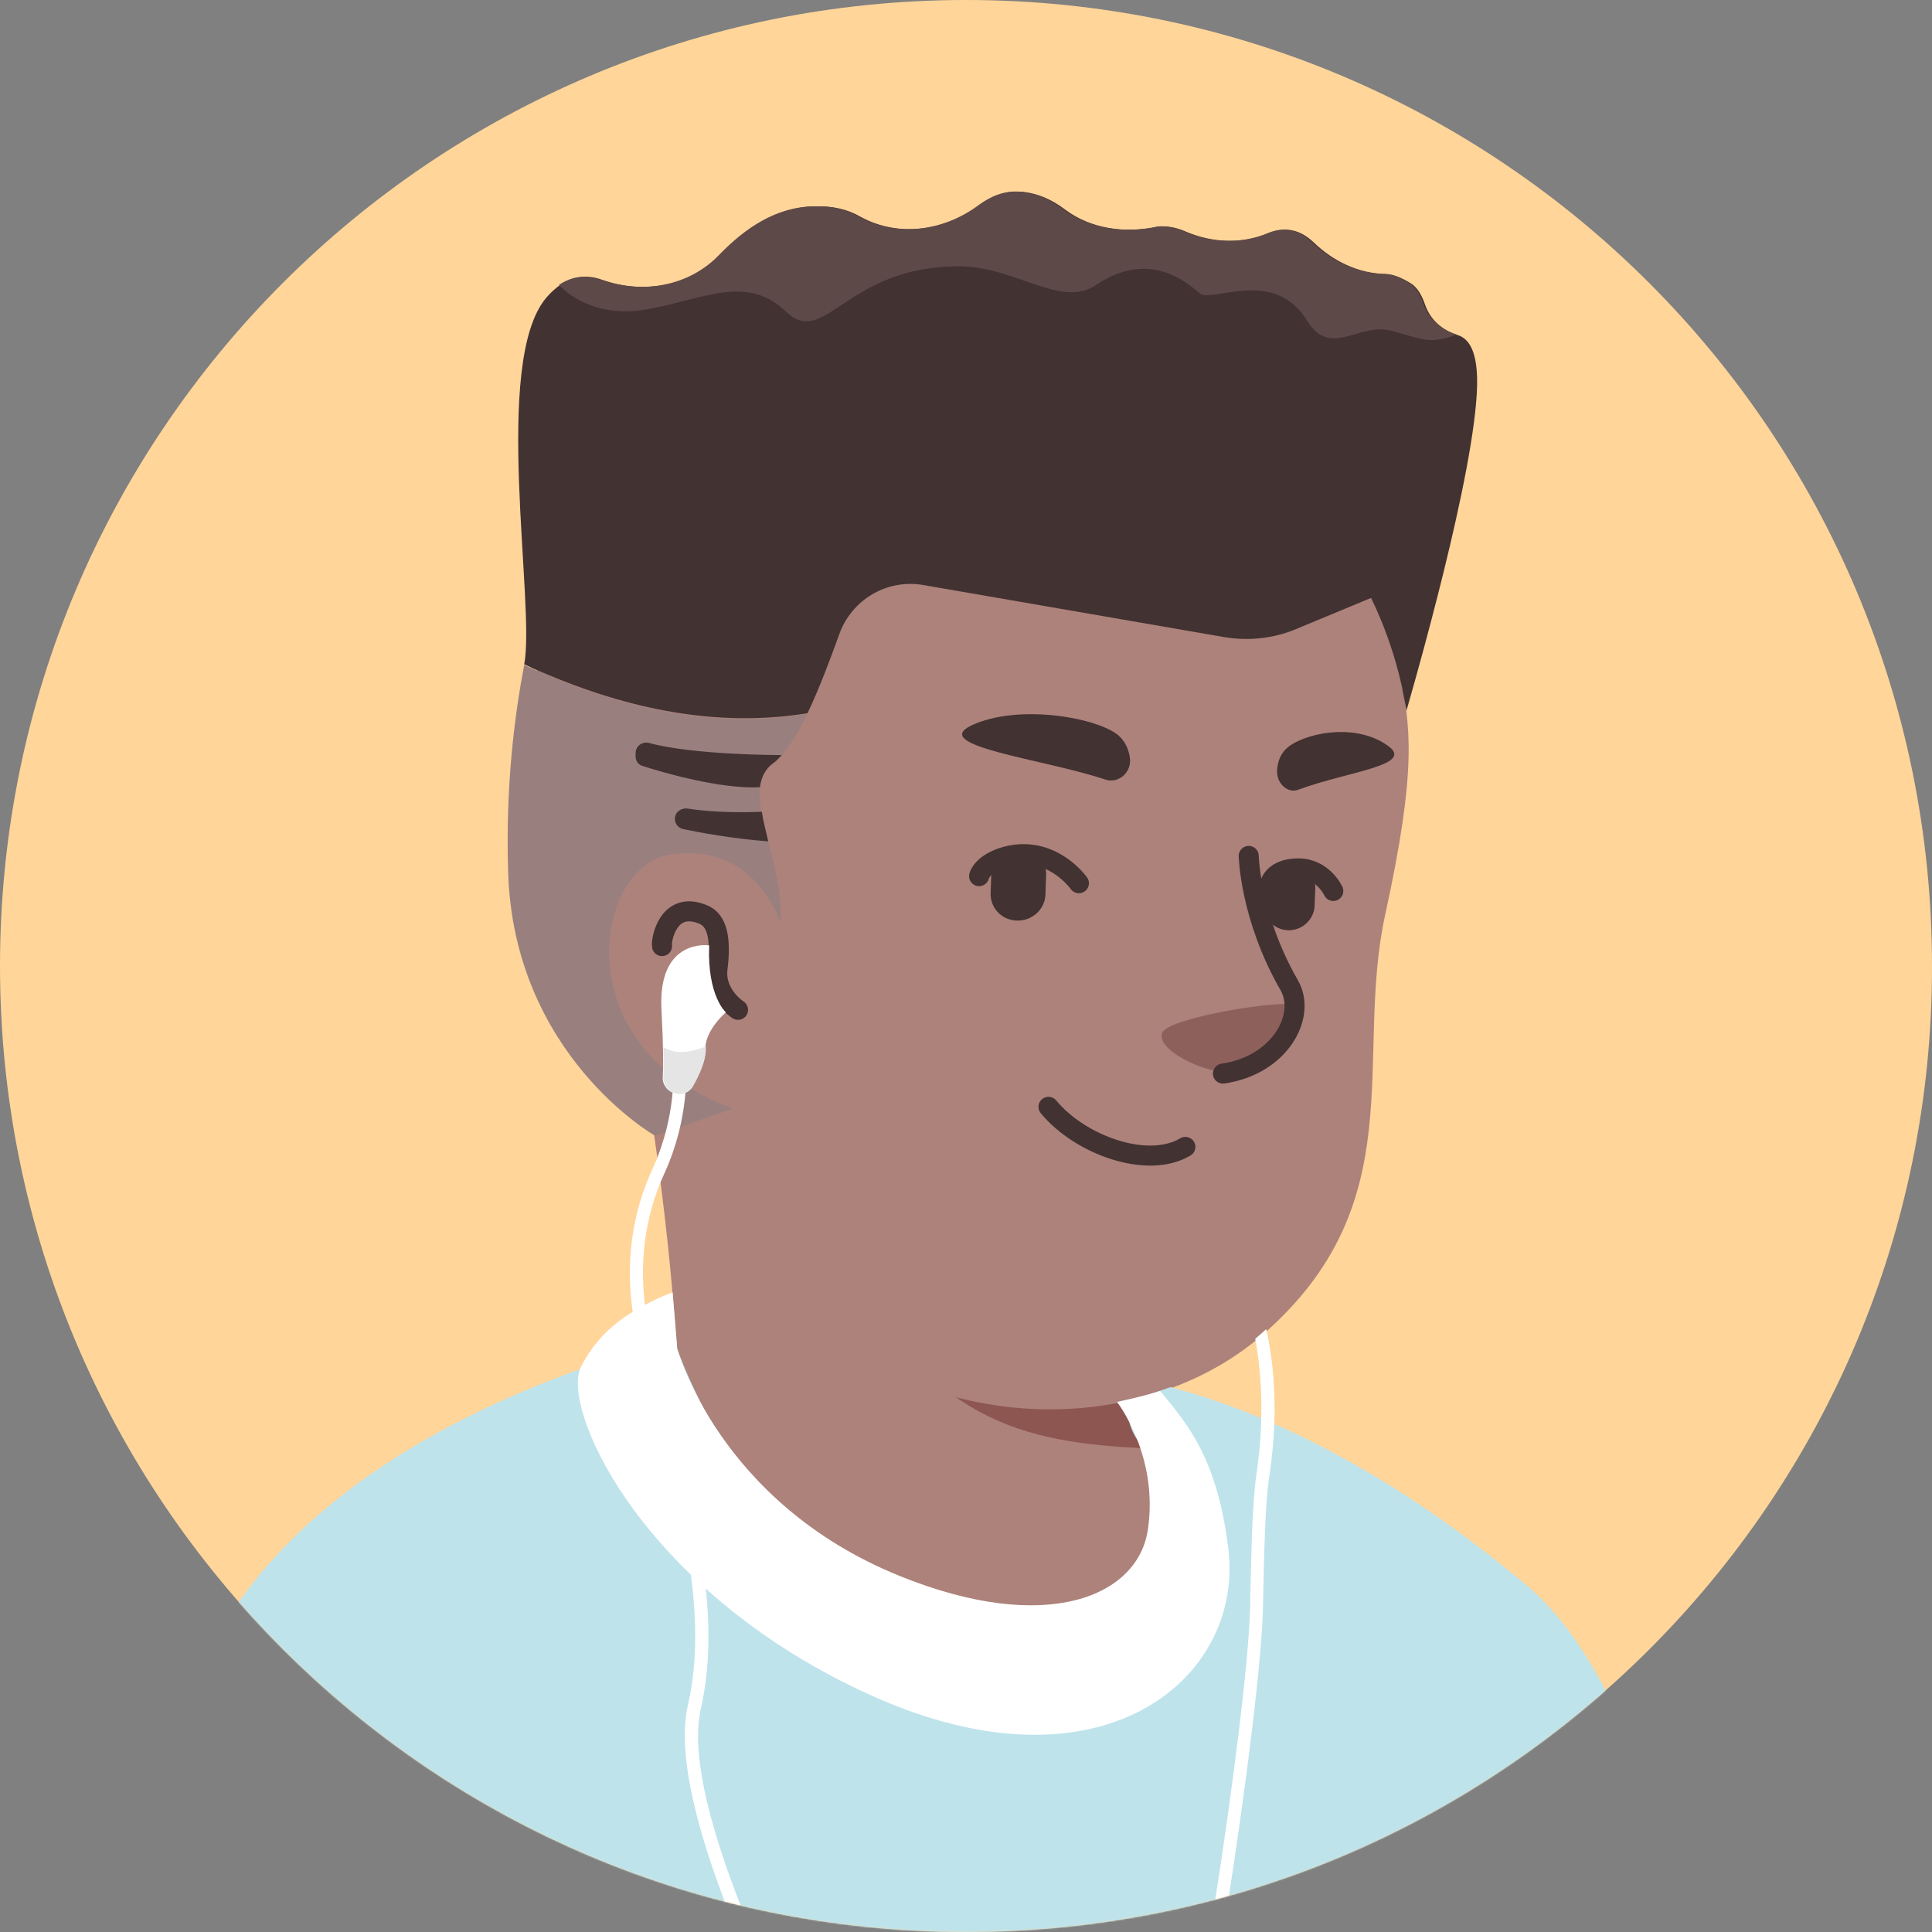 <svg width="1300" height="1300" viewBox="0 0 1300 1300" fill="none" xmlns="http://www.w3.org/2000/svg">
<rect x="0" y="0" width="1300" height="1300" fill="#808080" stroke="none"/>
<path d="M650 1300C290.71 1300 0 1008.86 0 650C0 290.71 291.141 0 650 0C1009.29 0 1300 291.141 1300 650C1300.43 1009.29 1009.29 1300 650 1300Z" fill="#FFD599"/>
<mask id="mask0_426_4308" style="mask-type:alpha" maskUnits="userSpaceOnUse" x="0" y="0" width="1300" height="1300">
<path d="M650 1300C290.71 1300 0 1008.86 0 650C0 290.71 291.141 0 650 0C1009.29 0 1300 291.141 1300 650C1300.43 1009.29 1009.29 1300 650 1300Z" fill="#F7C0B5"/>
</mask>
<g mask="url(#mask0_426_4308)">
<path d="M1014.87 1197.33C1011.84 1199.5 1008.37 1201.66 1005.34 1203.83C1001.87 1206 998.836 1208.16 995.37 1209.9C992.336 1211.63 989.736 1213.36 986.703 1215.1C986.27 1215.53 985.836 1215.53 985.403 1215.96C975.436 1222.03 965.036 1227.66 954.636 1232.86C951.603 1234.6 948.136 1236.33 945.103 1237.63C945.103 1237.63 944.67 1238.06 944.236 1238.06C940.77 1239.8 937.303 1241.53 933.836 1243.26C926.903 1246.73 919.536 1249.76 912.603 1252.8C909.136 1254.53 905.236 1255.83 901.77 1257.13C898.303 1258.43 894.403 1260.16 890.936 1261.46C887.47 1262.76 883.57 1264.5 880.103 1265.8C880.103 1265.8 880.103 1265.8 879.67 1265.8C876.203 1267.1 872.303 1268.4 868.836 1269.7C861.036 1272.3 852.803 1274.9 845.003 1277.5C842.403 1278.36 839.37 1279.23 836.77 1280.1C828.536 1282.7 820.303 1284.86 812.07 1286.6C809.036 1287.46 806.003 1287.9 802.536 1288.76C794.736 1290.5 786.503 1292.23 778.703 1293.96C776.97 1294.4 775.67 1294.4 773.936 1294.83C771.336 1295.26 768.303 1295.7 765.703 1296.13C761.803 1296.56 758.336 1297.43 754.436 1297.86C752.703 1298.3 750.97 1298.3 749.236 1298.73C747.07 1299.16 744.47 1299.6 741.87 1299.6C734.936 1300.46 727.57 1301.33 720.636 1302.2C718.47 1302.63 715.87 1302.63 713.703 1303.06H713.27C710.236 1303.5 707.203 1303.5 704.17 1303.93C701.136 1304.36 698.103 1304.36 695.07 1304.36C693.336 1304.36 691.17 1304.8 689.436 1304.8C685.97 1304.8 682.936 1305.23 679.903 1305.23C675.57 1305.23 671.67 1305.66 667.336 1305.66C663.003 1305.66 659.103 1305.66 654.77 1305.66C651.736 1305.66 648.703 1305.66 645.67 1305.66C463.237 1303.06 298.57 1225.5 181.57 1102.43C181.57 1102.43 181.57 1102 181.137 1102C194.57 1075.56 244.403 1027.9 296.403 988.465C362.27 938.631 455.437 907.865 455.437 907.865C455.437 907.865 516.537 897.898 743.17 945.131C916.07 981.531 989.736 1129.3 1014.87 1197.33Z" fill="#AD827B"/>
<path d="M791.273 1065.16C782.173 1109.8 723.24 1136.23 624.007 1096.36C502.24 1046.96 455.44 907.864 455.44 907.864C448.94 808.198 433.773 722.831 433.773 722.831C574.607 710.698 741.007 875.364 741.007 875.364L760.073 956.831C761.807 963.764 765.273 969.831 770.473 974.164C779.573 989.764 797.34 1036.56 791.273 1065.16Z" fill="#AD827B"/>
<path d="M770.468 974.598C687.701 970.264 626.601 958.131 561.168 840.698C616.635 889.665 682.068 908.298 750.968 916.964L760.068 956.831C761.801 964.198 765.268 970.264 770.468 974.598Z" fill="#8E5650"/>
<path d="M941.63 452.432C949.43 488.832 953.33 518.298 932.096 615.365C910.863 712.431 951.596 809.498 849.33 898.331C780.43 958.131 659.963 969.398 563.763 903.965C531.263 881.865 501.363 851.098 477.096 810.798C458.03 779.165 435.93 749.265 411.23 721.965C376.996 684.698 335.83 609.731 356.196 477.132C389.13 261.332 602.763 236.632 728.863 260.465C854.963 284.298 920.396 356.232 941.63 452.432Z" fill="#AD827B"/>
<path d="M526.939 621.865C526.939 621.865 513.506 556.865 450.239 564.665C395.64 571.598 376.573 702.465 500.506 738.865" fill="#AD827B"/>
<path d="M496.603 679.498C496.603 679.498 481.003 669.532 482.736 652.198C485.336 631.832 482.736 619.265 473.203 615.365C449.37 605.398 444.603 633.132 445.47 636.598" stroke="#423232" stroke-width="13.479" stroke-miterlimit="10" stroke-linecap="round" stroke-linejoin="round"/>
<path d="M827.239 721.531C827.239 721.531 843.705 722.398 859.305 703.765C867.972 693.365 875.339 680.365 870.572 676.465C865.806 672.131 787.372 684.265 782.172 694.665C776.972 705.065 807.306 721.531 827.239 721.531Z" fill="#8E605C"/>
<path d="M840.232 575.932C840.232 575.932 841.098 617.098 867.532 663.032C879.232 683.398 861.465 716.765 822.898 722.398" stroke="#423232" stroke-width="13.479" stroke-miterlimit="10" stroke-linecap="round" stroke-linejoin="round"/>
<path d="M1158.92 1465.49H63.453C63.453 1465.49 69.953 1264.42 135.82 1120.99C185.653 1012.65 303.086 952.42 390.62 921.22C415.32 912.554 437.853 906.054 455.186 901.287C455.186 903.454 455.62 905.187 455.62 907.354C455.62 907.354 502.42 1046.45 624.186 1095.85C723.419 1136.15 782.353 1109.29 791.453 1064.65C797.086 1036.05 779.32 989.254 770.22 974.087C765.02 969.754 761.553 963.254 759.819 956.754L756.353 942.454C764.586 940.72 772.386 938.554 780.186 935.954C782.786 935.087 784.953 934.22 787.553 933.354C843.453 948.087 927.519 983.187 1026.75 1066.39C1138.99 1159.99 1158.92 1465.49 1158.92 1465.49Z" fill="#BEE3EB"/>
<path d="M586.497 1140.92C436.997 1073.75 378.931 953.72 390.197 921.22C390.197 921.22 390.197 920.787 390.631 920.354C398.431 904.32 410.997 891.32 426.597 882.22C435.264 877.02 444.797 872.254 452.597 869.654C453.031 875.72 454.764 894.787 455.197 901.287C455.197 903.454 455.631 905.187 455.631 907.354C455.631 907.354 483.364 1010.92 605.131 1060.32C704.364 1100.62 765.897 1074.19 772.397 1029.12C779.764 979.287 751.597 943.32 751.597 943.32C759.831 941.587 772.831 938.554 780.631 935.954C799.697 958.92 819.197 981.887 826.564 1042.55C836.964 1129.65 741.197 1210.69 586.497 1140.92Z" fill="white"/>
<path d="M277.957 1465.49L258.457 1304.72" stroke="#544D4D" stroke-width="13.479" stroke-miterlimit="10" stroke-linecap="round" stroke-linejoin="round"/>
<path d="M1034.56 1250.12C1034.56 1250.12 1021.56 1281.75 1025.46 1313.39C1029.36 1345.02 1040.63 1391.39 1024.59 1465.49" stroke="#544D4D" stroke-width="13.479" stroke-miterlimit="10" stroke-linecap="round" stroke-linejoin="round"/>
<path d="M683.946 619.439C673.546 619.006 665.746 610.339 666.613 599.939L667.046 587.806C667.479 577.406 676.146 569.606 686.546 570.472C696.946 570.906 704.746 579.572 703.879 589.972L703.446 602.106C703.013 612.072 694.346 619.872 683.946 619.439Z" fill="#423232"/>
<path d="M866.379 625.939C856.846 625.506 849.479 617.272 849.913 607.739L850.346 596.472C850.779 586.939 859.013 579.572 868.546 580.006C878.079 580.439 885.446 588.672 885.013 598.206L884.579 609.472C884.146 619.006 875.913 626.372 866.379 625.939Z" fill="#423232"/>
<path d="M725.975 594.306C725.975 594.306 714.709 578.272 695.209 575.239C679.175 572.639 661.409 580.439 658.809 589.539" stroke="#423232" stroke-width="13.479" stroke-miterlimit="10" stroke-linecap="round" stroke-linejoin="round"/>
<path d="M853.809 598.206C853.809 598.206 853.809 584.339 873.742 584.339C890.209 584.339 897.142 599.506 897.142 599.506" stroke="#423232" stroke-width="13.479" stroke-miterlimit="10" stroke-linecap="round" stroke-linejoin="round"/>
<path d="M743.742 524.539C752.842 527.572 761.942 519.339 760.208 509.372C759.342 504.172 757.175 498.972 752.842 495.072C739.842 483.372 686.108 472.972 653.608 488.139C625.008 502.005 702.142 510.672 743.742 524.539Z" fill="#423232"/>
<path d="M873.31 531.472C865.944 534.072 858.144 526.272 859.444 517.172C859.877 512.406 861.61 507.639 865.077 504.172C875.477 493.772 911.01 485.539 933.544 501.572C953.044 515.006 907.11 518.906 873.31 531.472Z" fill="#423232"/>
<path d="M797.608 771.721C771.998 786.996 726.62 770.373 705.504 744.763" stroke="#423232" stroke-width="13.479" stroke-miterlimit="10" stroke-linecap="round" stroke-linejoin="round"/>
<path d="M946.386 478.166C945.519 472.966 944.219 467.766 943.352 462.133C938.586 440.9 931.652 420.966 922.552 402.333L871.419 423.566C856.686 429.633 840.219 431.366 824.186 428.766L621.386 393.666C596.686 389.333 572.852 403.633 564.619 427.033C558.552 443.933 551.186 463.433 543.386 479.9C481.852 489.866 422.052 476.866 365.286 452.6C360.952 450.866 357.052 449.133 352.719 446.966C360.519 407.533 330.619 242.866 367.886 199.966C380.452 185.666 393.019 183.933 405.152 188.266C433.319 198.233 464.952 192.6 485.319 170.933C501.786 154.033 522.586 139.3 548.152 138.866C560.719 138.433 570.686 141.033 578.919 145.8C604.919 160.1 636.552 155.333 659.952 137.566C667.319 132.366 675.119 128.9 683.786 128.9C696.352 128.9 707.619 134.1 716.719 141.033C734.052 154.033 757.019 157.066 778.252 152.733C779.552 152.3 780.852 152.3 782.152 152.3C787.352 152.3 792.986 153.6 797.752 155.766C815.952 163.566 836.319 164.433 854.519 156.633C863.186 153.166 873.586 153.166 883.986 163.133C896.986 175.7 913.886 183.933 932.086 184.366C936.852 184.366 942.919 186.533 950.286 191.3C953.752 193.9 956.786 198.666 958.952 205.166C962.419 215.133 970.652 222.5 981.052 225.533C987.552 227.7 992.319 234.2 993.619 248.933C997.952 295.733 957.219 440.466 946.386 478.166Z" fill="#423232"/>
<path d="M980.172 225.1C961.105 232.033 957.639 228.133 935.972 222.5C914.305 216.866 895.239 241.133 879.639 216C857.105 179.166 815.505 204.3 807.272 197.366C799.039 190.433 773.472 167.466 737.505 191.733C713.672 207.766 683.339 179.166 645.205 179.166C568.939 179.166 555.072 235.066 528.639 209.5C502.205 184.366 474.039 201.266 435.039 208.2C396.039 215.133 376.105 191.733 376.105 191.733C385.639 185.233 395.172 185.233 404.272 188.266C432.439 198.233 464.072 192.6 484.439 170.933C500.905 154.033 521.705 139.3 547.272 138.866C559.839 138.433 569.805 141.033 578.039 145.8C604.039 160.1 635.672 155.333 659.072 137.566C666.439 132.366 674.239 128.9 682.905 128.9C695.472 128.9 706.739 134.1 715.839 141.033C733.172 154.033 756.139 157.066 777.372 152.733C778.672 152.3 779.972 152.3 781.272 152.3C786.472 152.3 792.105 153.6 796.872 155.766C815.072 163.566 835.439 164.433 853.639 156.633C862.305 153.166 872.705 153.166 883.105 163.133C896.105 175.7 913.005 183.933 931.205 184.366C935.972 184.366 942.039 186.533 949.405 191.3C952.872 193.9 955.905 198.666 958.072 205.166C961.539 214.7 970.205 222.066 980.172 225.1Z" fill="#5E4949"/>
<path d="M525.186 620.299C517.819 602.099 498.319 568.733 452.386 574.799C406.452 580.433 385.653 673.599 453.252 724.733C472.752 739.033 493.119 745.966 493.119 745.966L440.686 764.166C440.686 764.166 345.352 709.999 341.886 586.066C340.152 528.433 346.219 481.633 352.719 447.399C412.952 475.133 477.086 491.166 543.386 480.333C536.019 495.499 527.786 508.066 519.986 514.133C496.152 531.466 528.219 577.833 525.186 620.299Z" fill="#99807F"/>
<path d="M526.054 508.066C523.887 510.232 522.154 512.399 519.987 513.699C514.787 517.599 512.187 523.232 511.321 529.732C484.454 531.032 445.888 519.766 432.454 515.432C429.421 514.566 427.688 511.966 427.688 508.932V506.766C427.688 501.999 432.021 498.966 436.354 499.832C466.254 508.066 523.887 508.066 526.054 508.066Z" fill="#423232"/>
<path d="M516.951 566.133C493.117 564.399 470.151 560.066 459.751 557.899C456.284 557.033 454.117 554.433 454.117 550.966C454.117 546.633 458.017 543.599 462.35 544.033C481.85 547.066 502.651 546.633 512.617 546.199C513.484 552.266 515.217 558.766 516.951 566.133Z" fill="#423232"/>
<path d="M477.159 636.126C477.159 636.126 442.492 630.926 445.092 679.459C446.392 704.159 446.392 717.592 445.959 724.526C445.526 729.292 448.559 733.626 452.892 735.359C458.092 737.526 463.726 735.359 466.326 730.159C470.226 723.226 474.559 713.692 474.559 705.892C474.559 692.892 488.426 681.192 488.426 681.192C488.426 681.192 475.859 670.359 477.159 636.126Z" fill="white"/>
<path d="M582.025 1471.59C578.559 1467.69 442.492 1234.99 462.859 1147.46C476.726 1087.23 458.526 1017.89 442.492 956.792C435.992 931.659 429.926 908.259 426.459 887.459C420.392 851.492 424.726 817.259 439.459 785.626C455.492 750.092 452.892 719.326 452.892 718.892L461.559 718.026C461.559 719.326 464.159 751.826 447.259 789.092C433.392 818.992 429.492 851.926 435.126 886.159C438.592 906.526 444.659 929.926 451.159 955.059C467.626 1017.03 485.826 1087.66 471.526 1150.06C452.459 1233.26 588.092 1465.96 588.959 1466.83L582.025 1471.59Z" fill="white"/>
<path d="M446.393 704.592C446.826 714.126 446.393 720.625 446.393 724.525C445.959 729.292 448.993 733.625 453.326 735.359C458.526 737.525 464.159 735.359 466.759 730.159C470.659 723.225 474.993 713.692 474.993 705.892C474.993 705.459 474.993 704.592 474.993 704.159C465.893 707.625 455.493 710.226 446.393 704.592Z" fill="#E5E5E5"/>
<path d="M854.154 992.759C851.12 1012.69 850.687 1044.33 849.82 1081.16C848.52 1152.23 806.487 1429.13 786.12 1472.89L778.32 1469.43C797.82 1426.96 839.854 1151.36 841.154 1081.16C842.02 1044.33 842.454 1012.26 845.487 991.459C851.987 947.692 847.22 914.759 844.62 900.892C845.92 899.592 847.22 898.726 848.52 897.426C849.82 896.559 850.687 895.259 851.987 894.392C854.587 905.659 861.954 941.626 854.154 992.759Z" fill="white"/>
</g>
</svg>
